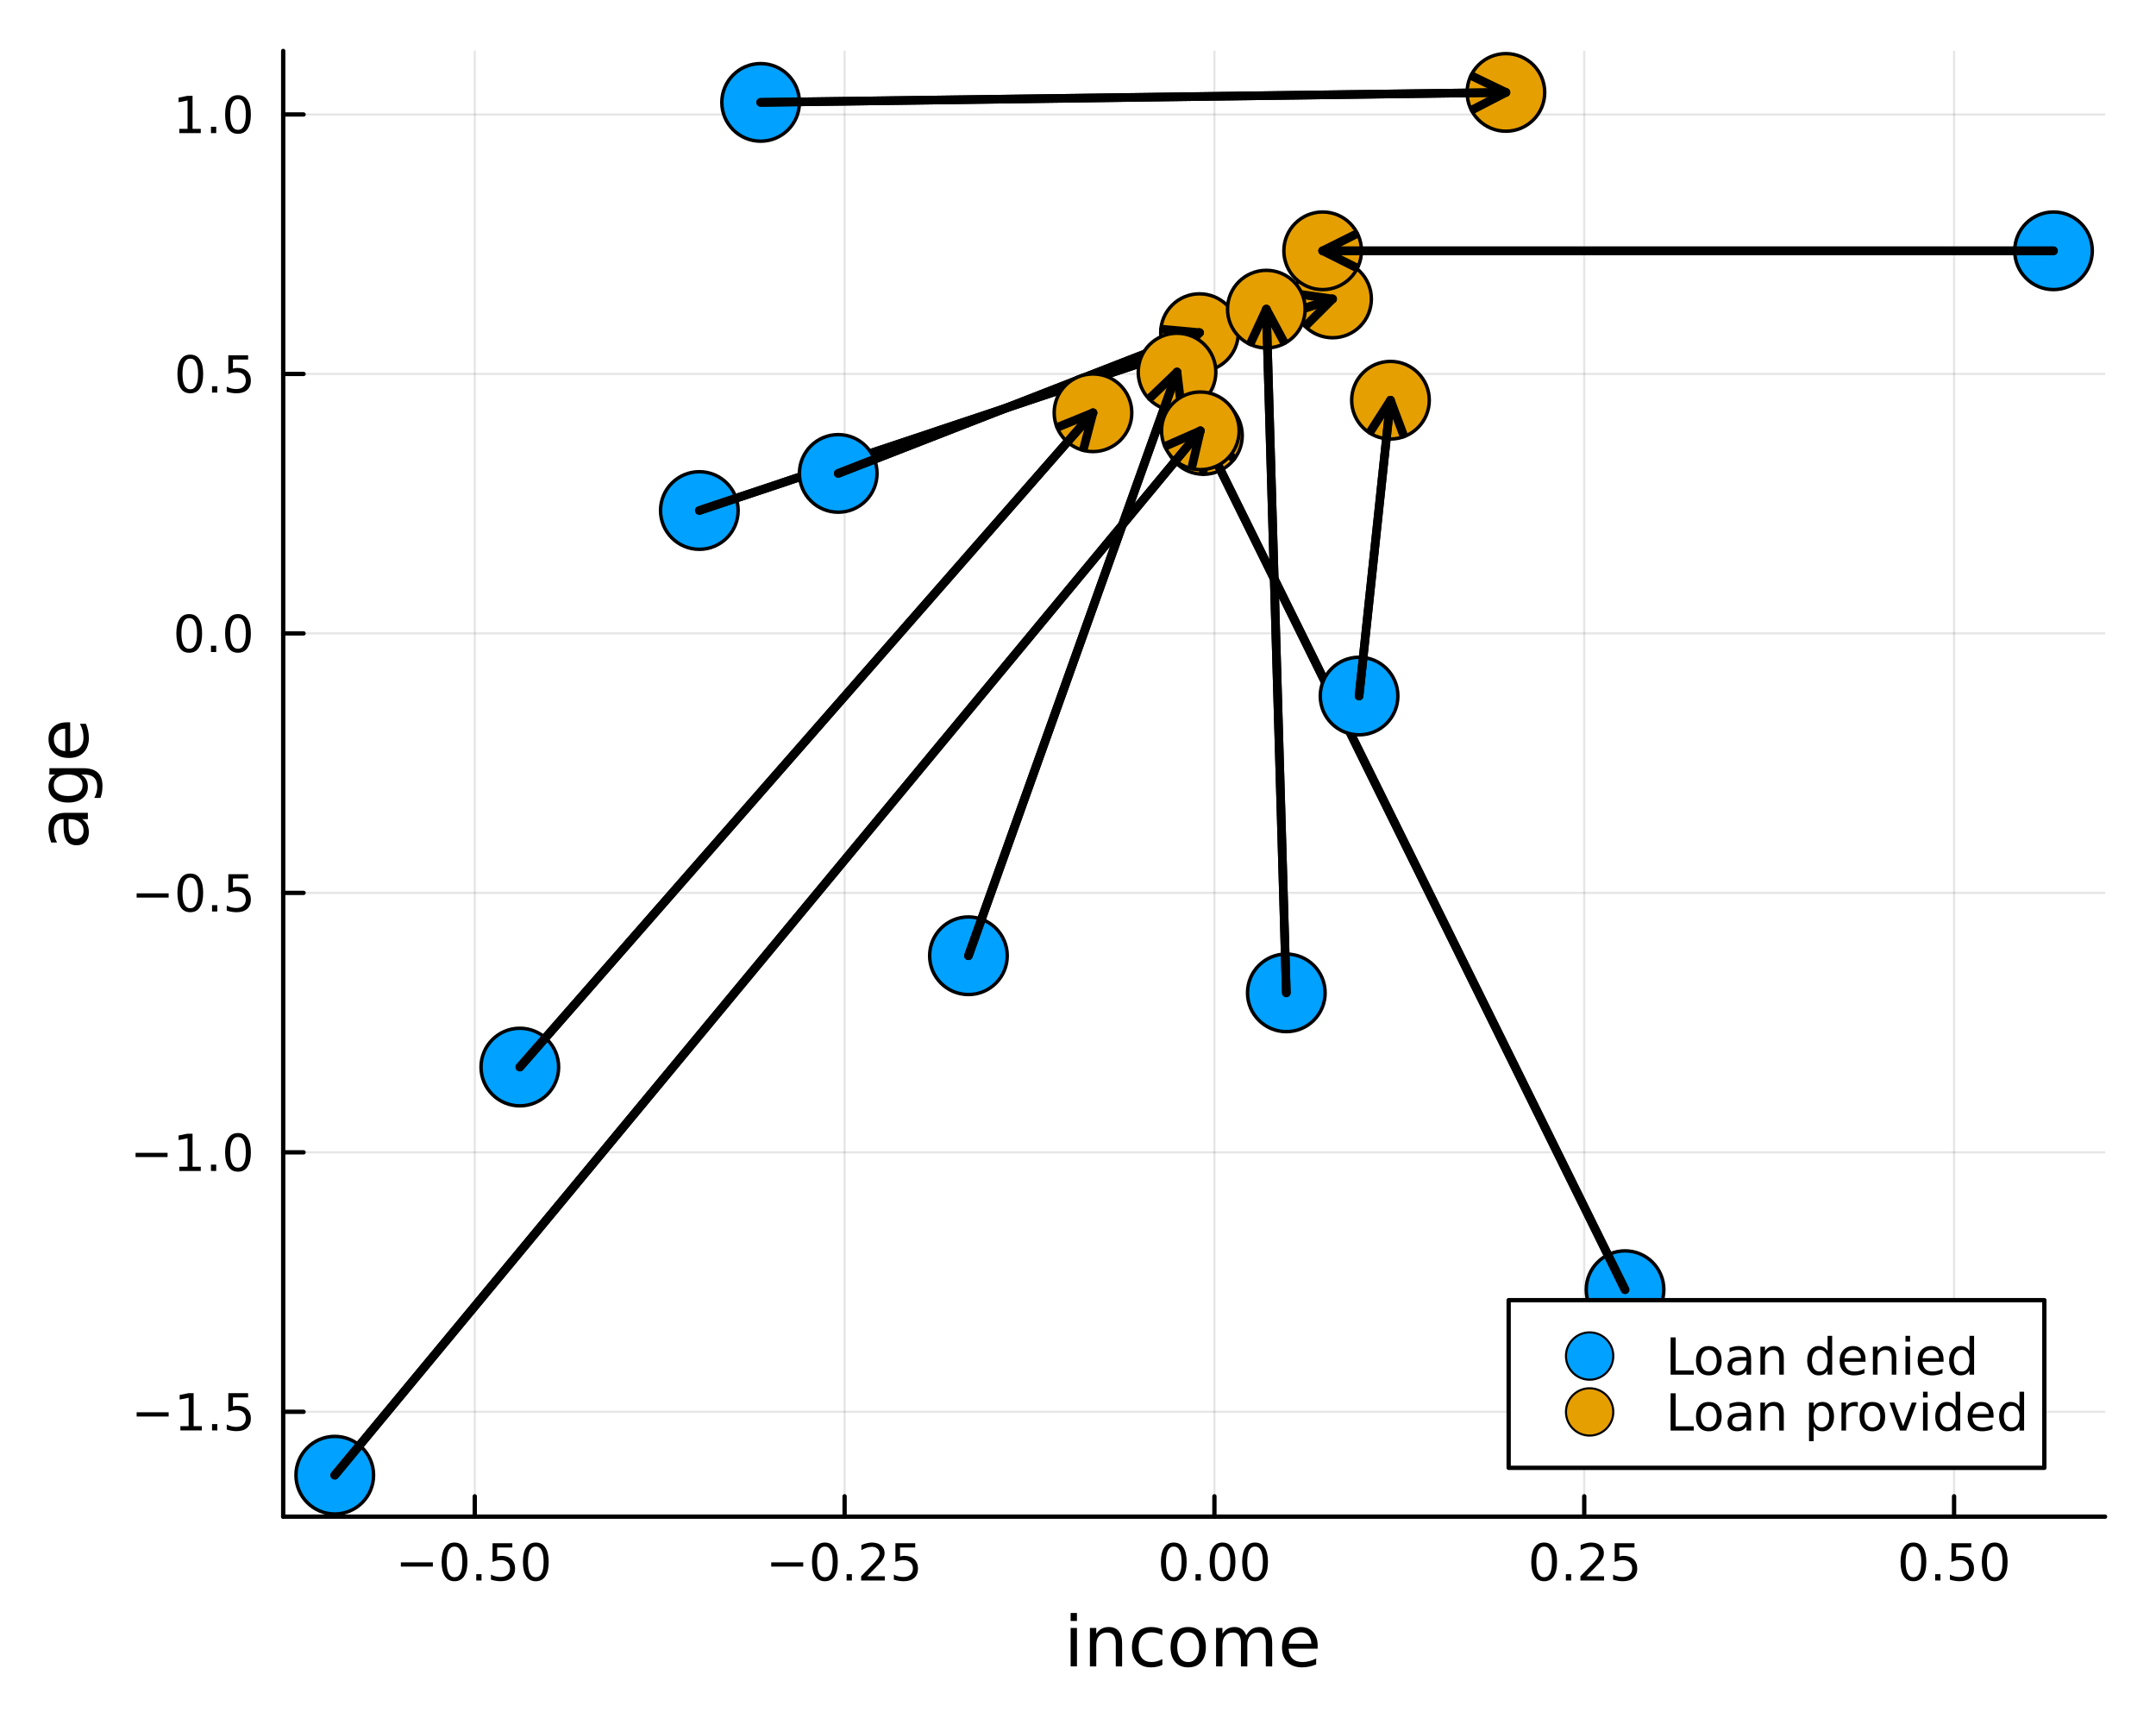 <?xml version="1.0" encoding="utf-8"?>
<svg xmlns="http://www.w3.org/2000/svg" xmlns:xlink="http://www.w3.org/1999/xlink" width="500" height="400" viewBox="0 0 2000 1600">
<rect x="0" y="0" width="2000" height="1600" fill="#333333" stroke="none"/>
<defs>
  <clipPath id="clip170">
    <rect x="0" y="0" width="2000" height="1600"/>
  </clipPath>
</defs>
<path clip-path="url(#clip170)" d="M0 1600 L2000 1600 L2000 -8.88178e-14 L0 -8.88178e-14  Z" fill="#ffffff" fill-rule="evenodd" fill-opacity="1"/>
<defs>
  <clipPath id="clip171">
    <rect x="400" y="0" width="1401" height="1401"/>
  </clipPath>
</defs>
<path clip-path="url(#clip170)" d="M262.708 1406.76 L1952.76 1406.76 L1952.76 47.244 L262.708 47.244  Z" fill="#ffffff" fill-rule="evenodd" fill-opacity="1"/>
<defs>
  <clipPath id="clip172">
    <rect x="262" y="47" width="1691" height="1361"/>
  </clipPath>
</defs>
<polyline clip-path="url(#clip172)" style="stroke:#000000; stroke-linecap:round; stroke-linejoin:round; stroke-width:2; stroke-opacity:0.1; fill:none" points="440.419,1406.76 440.419,47.244 "/>
<polyline clip-path="url(#clip172)" style="stroke:#000000; stroke-linecap:round; stroke-linejoin:round; stroke-width:2; stroke-opacity:0.1; fill:none" points="783.485,1406.76 783.485,47.244 "/>
<polyline clip-path="url(#clip172)" style="stroke:#000000; stroke-linecap:round; stroke-linejoin:round; stroke-width:2; stroke-opacity:0.1; fill:none" points="1126.55,1406.76 1126.55,47.244 "/>
<polyline clip-path="url(#clip172)" style="stroke:#000000; stroke-linecap:round; stroke-linejoin:round; stroke-width:2; stroke-opacity:0.1; fill:none" points="1469.62,1406.76 1469.62,47.244 "/>
<polyline clip-path="url(#clip172)" style="stroke:#000000; stroke-linecap:round; stroke-linejoin:round; stroke-width:2; stroke-opacity:0.1; fill:none" points="1812.68,1406.76 1812.68,47.244 "/>
<polyline clip-path="url(#clip170)" style="stroke:#000000; stroke-linecap:round; stroke-linejoin:round; stroke-width:4; stroke-opacity:1; fill:none" points="262.708,1406.76 1952.76,1406.76 "/>
<polyline clip-path="url(#clip170)" style="stroke:#000000; stroke-linecap:round; stroke-linejoin:round; stroke-width:4; stroke-opacity:1; fill:none" points="440.419,1406.76 440.419,1387.87 "/>
<polyline clip-path="url(#clip170)" style="stroke:#000000; stroke-linecap:round; stroke-linejoin:round; stroke-width:4; stroke-opacity:1; fill:none" points="783.485,1406.76 783.485,1387.87 "/>
<polyline clip-path="url(#clip170)" style="stroke:#000000; stroke-linecap:round; stroke-linejoin:round; stroke-width:4; stroke-opacity:1; fill:none" points="1126.55,1406.76 1126.55,1387.87 "/>
<polyline clip-path="url(#clip170)" style="stroke:#000000; stroke-linecap:round; stroke-linejoin:round; stroke-width:4; stroke-opacity:1; fill:none" points="1469.62,1406.76 1469.62,1387.87 "/>
<polyline clip-path="url(#clip170)" style="stroke:#000000; stroke-linecap:round; stroke-linejoin:round; stroke-width:4; stroke-opacity:1; fill:none" points="1812.68,1406.76 1812.68,1387.87 "/>
<path clip-path="url(#clip170)" d="M371.866 1449.14 L401.542 1449.14 L401.542 1453.07 L371.866 1453.07 L371.866 1449.14 Z" fill="#000000" fill-rule="nonzero" fill-opacity="1" /><path clip-path="url(#clip170)" d="M421.635 1434.48 Q418.023 1434.48 416.195 1438.05 Q414.389 1441.59 414.389 1448.72 Q414.389 1455.83 416.195 1459.39 Q418.023 1462.93 421.635 1462.93 Q425.269 1462.93 427.074 1459.39 Q428.903 1455.83 428.903 1448.72 Q428.903 1441.59 427.074 1438.05 Q425.269 1434.48 421.635 1434.48 M421.635 1430.78 Q427.445 1430.78 430.5 1435.39 Q433.579 1439.97 433.579 1448.72 Q433.579 1457.45 430.5 1462.05 Q427.445 1466.64 421.635 1466.64 Q415.824 1466.64 412.746 1462.05 Q409.69 1457.45 409.69 1448.72 Q409.69 1439.97 412.746 1435.39 Q415.824 1430.78 421.635 1430.78 Z" fill="#000000" fill-rule="nonzero" fill-opacity="1" /><path clip-path="url(#clip170)" d="M441.796 1460.08 L446.681 1460.08 L446.681 1465.96 L441.796 1465.96 L441.796 1460.08 Z" fill="#000000" fill-rule="nonzero" fill-opacity="1" /><path clip-path="url(#clip170)" d="M456.912 1431.4 L475.268 1431.4 L475.268 1435.34 L461.194 1435.34 L461.194 1443.81 Q462.213 1443.46 463.232 1443.3 Q464.25 1443.12 465.269 1443.12 Q471.056 1443.12 474.435 1446.29 Q477.815 1449.46 477.815 1454.88 Q477.815 1460.45 474.343 1463.56 Q470.87 1466.64 464.551 1466.64 Q462.375 1466.64 460.107 1466.26 Q457.861 1465.89 455.454 1465.15 L455.454 1460.45 Q457.537 1461.59 459.759 1462.14 Q461.982 1462.7 464.458 1462.7 Q468.463 1462.7 470.801 1460.59 Q473.139 1458.49 473.139 1454.88 Q473.139 1451.26 470.801 1449.16 Q468.463 1447.05 464.458 1447.05 Q462.583 1447.05 460.708 1447.47 Q458.857 1447.89 456.912 1448.76 L456.912 1431.4 Z" fill="#000000" fill-rule="nonzero" fill-opacity="1" /><path clip-path="url(#clip170)" d="M497.028 1434.48 Q493.417 1434.48 491.588 1438.05 Q489.782 1441.59 489.782 1448.72 Q489.782 1455.83 491.588 1459.39 Q493.417 1462.93 497.028 1462.93 Q500.662 1462.93 502.467 1459.39 Q504.296 1455.83 504.296 1448.72 Q504.296 1441.59 502.467 1438.05 Q500.662 1434.48 497.028 1434.48 M497.028 1430.78 Q502.838 1430.78 505.893 1435.39 Q508.972 1439.97 508.972 1448.72 Q508.972 1457.45 505.893 1462.05 Q502.838 1466.64 497.028 1466.64 Q491.217 1466.64 488.139 1462.05 Q485.083 1457.45 485.083 1448.72 Q485.083 1439.97 488.139 1435.39 Q491.217 1430.78 497.028 1430.78 Z" fill="#000000" fill-rule="nonzero" fill-opacity="1" /><path clip-path="url(#clip170)" d="M715.43 1449.14 L745.105 1449.14 L745.105 1453.07 L715.43 1453.07 L715.43 1449.14 Z" fill="#000000" fill-rule="nonzero" fill-opacity="1" /><path clip-path="url(#clip170)" d="M765.198 1434.48 Q761.587 1434.48 759.758 1438.05 Q757.953 1441.59 757.953 1448.72 Q757.953 1455.83 759.758 1459.39 Q761.587 1462.93 765.198 1462.93 Q768.832 1462.93 770.638 1459.39 Q772.466 1455.83 772.466 1448.72 Q772.466 1441.59 770.638 1438.05 Q768.832 1434.48 765.198 1434.48 M765.198 1430.78 Q771.008 1430.78 774.064 1435.39 Q777.142 1439.97 777.142 1448.72 Q777.142 1457.45 774.064 1462.05 Q771.008 1466.64 765.198 1466.64 Q759.388 1466.64 756.309 1462.05 Q753.253 1457.45 753.253 1448.72 Q753.253 1439.97 756.309 1435.39 Q759.388 1430.78 765.198 1430.78 Z" fill="#000000" fill-rule="nonzero" fill-opacity="1" /><path clip-path="url(#clip170)" d="M785.36 1460.08 L790.244 1460.08 L790.244 1465.96 L785.36 1465.96 L785.36 1460.08 Z" fill="#000000" fill-rule="nonzero" fill-opacity="1" /><path clip-path="url(#clip170)" d="M804.457 1462.03 L820.776 1462.03 L820.776 1465.96 L798.832 1465.96 L798.832 1462.03 Q801.494 1459.27 806.077 1454.64 Q810.684 1449.99 811.864 1448.65 Q814.11 1446.13 814.989 1444.39 Q815.892 1442.63 815.892 1440.94 Q815.892 1438.19 813.948 1436.45 Q812.026 1434.71 808.924 1434.71 Q806.725 1434.71 804.272 1435.48 Q801.841 1436.24 799.063 1437.79 L799.063 1433.07 Q801.887 1431.94 804.341 1431.36 Q806.795 1430.78 808.832 1430.78 Q814.202 1430.78 817.397 1433.46 Q820.591 1436.15 820.591 1440.64 Q820.591 1442.77 819.781 1444.69 Q818.994 1446.59 816.887 1449.18 Q816.309 1449.85 813.207 1453.07 Q810.105 1456.26 804.457 1462.03 Z" fill="#000000" fill-rule="nonzero" fill-opacity="1" /><path clip-path="url(#clip170)" d="M830.637 1431.4 L848.994 1431.4 L848.994 1435.34 L834.92 1435.34 L834.92 1443.81 Q835.938 1443.46 836.957 1443.3 Q837.975 1443.12 838.994 1443.12 Q844.781 1443.12 848.16 1446.29 Q851.54 1449.46 851.54 1454.88 Q851.54 1460.45 848.068 1463.56 Q844.596 1466.64 838.276 1466.64 Q836.1 1466.64 833.832 1466.26 Q831.586 1465.89 829.179 1465.15 L829.179 1460.45 Q831.262 1461.59 833.485 1462.14 Q835.707 1462.7 838.184 1462.7 Q842.188 1462.7 844.526 1460.59 Q846.864 1458.49 846.864 1454.88 Q846.864 1451.26 844.526 1449.16 Q842.188 1447.05 838.184 1447.05 Q836.309 1447.05 834.434 1447.47 Q832.582 1447.89 830.637 1448.76 L830.637 1431.4 Z" fill="#000000" fill-rule="nonzero" fill-opacity="1" /><path clip-path="url(#clip170)" d="M1088.85 1434.48 Q1085.24 1434.48 1083.41 1438.05 Q1081.61 1441.59 1081.61 1448.72 Q1081.61 1455.83 1083.41 1459.39 Q1085.24 1462.93 1088.85 1462.93 Q1092.49 1462.93 1094.29 1459.39 Q1096.12 1455.83 1096.12 1448.72 Q1096.12 1441.59 1094.29 1438.05 Q1092.49 1434.48 1088.85 1434.48 M1088.85 1430.78 Q1094.66 1430.78 1097.72 1435.39 Q1100.8 1439.97 1100.8 1448.72 Q1100.8 1457.45 1097.72 1462.05 Q1094.66 1466.64 1088.85 1466.64 Q1083.04 1466.64 1079.97 1462.05 Q1076.91 1457.45 1076.91 1448.72 Q1076.91 1439.97 1079.97 1435.39 Q1083.04 1430.78 1088.85 1430.78 Z" fill="#000000" fill-rule="nonzero" fill-opacity="1" /><path clip-path="url(#clip170)" d="M1109.02 1460.08 L1113.9 1460.08 L1113.9 1465.96 L1109.02 1465.96 L1109.02 1460.08 Z" fill="#000000" fill-rule="nonzero" fill-opacity="1" /><path clip-path="url(#clip170)" d="M1134.09 1434.48 Q1130.47 1434.48 1128.65 1438.05 Q1126.84 1441.59 1126.84 1448.72 Q1126.84 1455.83 1128.65 1459.39 Q1130.47 1462.93 1134.09 1462.93 Q1137.72 1462.93 1139.52 1459.39 Q1141.35 1455.83 1141.35 1448.72 Q1141.35 1441.59 1139.52 1438.05 Q1137.72 1434.48 1134.09 1434.48 M1134.09 1430.78 Q1139.9 1430.78 1142.95 1435.39 Q1146.03 1439.97 1146.03 1448.72 Q1146.03 1457.45 1142.95 1462.05 Q1139.9 1466.64 1134.09 1466.64 Q1128.27 1466.64 1125.2 1462.05 Q1122.14 1457.45 1122.14 1448.72 Q1122.14 1439.97 1125.2 1435.39 Q1128.27 1430.78 1134.09 1430.78 Z" fill="#000000" fill-rule="nonzero" fill-opacity="1" /><path clip-path="url(#clip170)" d="M1164.25 1434.48 Q1160.64 1434.48 1158.81 1438.05 Q1157 1441.59 1157 1448.72 Q1157 1455.83 1158.81 1459.39 Q1160.64 1462.93 1164.25 1462.93 Q1167.88 1462.93 1169.69 1459.39 Q1171.52 1455.83 1171.52 1448.72 Q1171.52 1441.59 1169.69 1438.05 Q1167.88 1434.48 1164.25 1434.48 M1164.25 1430.78 Q1170.06 1430.78 1173.11 1435.39 Q1176.19 1439.97 1176.19 1448.72 Q1176.19 1457.45 1173.11 1462.05 Q1170.06 1466.64 1164.25 1466.64 Q1158.44 1466.64 1155.36 1462.05 Q1152.3 1457.45 1152.3 1448.72 Q1152.3 1439.97 1155.36 1435.39 Q1158.44 1430.78 1164.25 1430.78 Z" fill="#000000" fill-rule="nonzero" fill-opacity="1" /><path clip-path="url(#clip170)" d="M1432.42 1434.48 Q1428.81 1434.48 1426.98 1438.05 Q1425.17 1441.59 1425.17 1448.72 Q1425.17 1455.83 1426.98 1459.39 Q1428.81 1462.93 1432.42 1462.93 Q1436.05 1462.93 1437.86 1459.39 Q1439.69 1455.83 1439.69 1448.72 Q1439.69 1441.59 1437.86 1438.05 Q1436.05 1434.48 1432.42 1434.48 M1432.42 1430.78 Q1438.23 1430.78 1441.28 1435.39 Q1444.36 1439.97 1444.36 1448.72 Q1444.36 1457.45 1441.28 1462.05 Q1438.23 1466.64 1432.42 1466.64 Q1426.61 1466.64 1423.53 1462.05 Q1420.47 1457.45 1420.47 1448.72 Q1420.47 1439.97 1423.53 1435.39 Q1426.61 1430.78 1432.42 1430.78 Z" fill="#000000" fill-rule="nonzero" fill-opacity="1" /><path clip-path="url(#clip170)" d="M1452.58 1460.08 L1457.46 1460.08 L1457.46 1465.96 L1452.58 1465.96 L1452.58 1460.08 Z" fill="#000000" fill-rule="nonzero" fill-opacity="1" /><path clip-path="url(#clip170)" d="M1471.68 1462.03 L1488 1462.03 L1488 1465.96 L1466.05 1465.96 L1466.05 1462.03 Q1468.71 1459.27 1473.3 1454.64 Q1477.9 1449.99 1479.08 1448.65 Q1481.33 1446.13 1482.21 1444.39 Q1483.11 1442.63 1483.11 1440.94 Q1483.11 1438.19 1481.17 1436.45 Q1479.25 1434.71 1476.14 1434.71 Q1473.94 1434.71 1471.49 1435.48 Q1469.06 1436.24 1466.28 1437.79 L1466.28 1433.07 Q1469.11 1431.94 1471.56 1431.36 Q1474.01 1430.78 1476.05 1430.78 Q1481.42 1430.78 1484.62 1433.46 Q1487.81 1436.15 1487.81 1440.64 Q1487.81 1442.77 1487 1444.69 Q1486.21 1446.59 1484.11 1449.18 Q1483.53 1449.85 1480.43 1453.07 Q1477.32 1456.26 1471.68 1462.03 Z" fill="#000000" fill-rule="nonzero" fill-opacity="1" /><path clip-path="url(#clip170)" d="M1497.86 1431.4 L1516.21 1431.4 L1516.21 1435.34 L1502.14 1435.34 L1502.14 1443.81 Q1503.16 1443.46 1504.18 1443.3 Q1505.19 1443.12 1506.21 1443.12 Q1512 1443.12 1515.38 1446.29 Q1518.76 1449.46 1518.76 1454.88 Q1518.76 1460.45 1515.29 1463.56 Q1511.81 1466.64 1505.5 1466.64 Q1503.32 1466.64 1501.05 1466.26 Q1498.81 1465.89 1496.4 1465.15 L1496.4 1460.45 Q1498.48 1461.59 1500.7 1462.14 Q1502.93 1462.7 1505.4 1462.7 Q1509.41 1462.7 1511.75 1460.59 Q1514.08 1458.49 1514.08 1454.88 Q1514.08 1451.26 1511.75 1449.16 Q1509.41 1447.05 1505.4 1447.05 Q1503.53 1447.05 1501.65 1447.47 Q1499.8 1447.89 1497.86 1448.76 L1497.86 1431.4 Z" fill="#000000" fill-rule="nonzero" fill-opacity="1" /><path clip-path="url(#clip170)" d="M1774.99 1434.48 Q1771.37 1434.48 1769.55 1438.05 Q1767.74 1441.59 1767.74 1448.72 Q1767.74 1455.83 1769.55 1459.39 Q1771.37 1462.93 1774.99 1462.93 Q1778.62 1462.93 1780.43 1459.39 Q1782.25 1455.83 1782.25 1448.72 Q1782.25 1441.59 1780.43 1438.05 Q1778.62 1434.48 1774.99 1434.48 M1774.99 1430.78 Q1780.8 1430.78 1783.85 1435.39 Q1786.93 1439.97 1786.93 1448.72 Q1786.93 1457.45 1783.85 1462.05 Q1780.8 1466.64 1774.99 1466.64 Q1769.18 1466.64 1766.1 1462.05 Q1763.04 1457.45 1763.04 1448.72 Q1763.04 1439.97 1766.1 1435.39 Q1769.18 1430.78 1774.99 1430.78 Z" fill="#000000" fill-rule="nonzero" fill-opacity="1" /><path clip-path="url(#clip170)" d="M1795.15 1460.08 L1800.03 1460.08 L1800.03 1465.96 L1795.15 1465.96 L1795.15 1460.08 Z" fill="#000000" fill-rule="nonzero" fill-opacity="1" /><path clip-path="url(#clip170)" d="M1810.26 1431.4 L1828.62 1431.4 L1828.62 1435.34 L1814.55 1435.34 L1814.55 1443.81 Q1815.56 1443.46 1816.58 1443.3 Q1817.6 1443.12 1818.62 1443.12 Q1824.41 1443.12 1827.79 1446.29 Q1831.17 1449.46 1831.17 1454.88 Q1831.17 1460.45 1827.69 1463.56 Q1824.22 1466.64 1817.9 1466.64 Q1815.73 1466.64 1813.46 1466.26 Q1811.21 1465.89 1808.8 1465.15 L1808.8 1460.45 Q1810.89 1461.59 1813.11 1462.14 Q1815.33 1462.7 1817.81 1462.7 Q1821.81 1462.7 1824.15 1460.59 Q1826.49 1458.49 1826.49 1454.88 Q1826.49 1451.26 1824.15 1449.16 Q1821.81 1447.05 1817.81 1447.05 Q1815.93 1447.05 1814.06 1447.47 Q1812.21 1447.89 1810.26 1448.76 L1810.26 1431.4 Z" fill="#000000" fill-rule="nonzero" fill-opacity="1" /><path clip-path="url(#clip170)" d="M1850.38 1434.48 Q1846.77 1434.48 1844.94 1438.05 Q1843.13 1441.59 1843.13 1448.72 Q1843.13 1455.83 1844.94 1459.39 Q1846.77 1462.93 1850.38 1462.93 Q1854.01 1462.93 1855.82 1459.39 Q1857.65 1455.83 1857.65 1448.72 Q1857.65 1441.59 1855.82 1438.05 Q1854.01 1434.48 1850.38 1434.48 M1850.38 1430.78 Q1856.19 1430.78 1859.24 1435.39 Q1862.32 1439.97 1862.32 1448.72 Q1862.32 1457.45 1859.24 1462.05 Q1856.19 1466.64 1850.38 1466.64 Q1844.57 1466.64 1841.49 1462.05 Q1838.43 1457.45 1838.43 1448.72 Q1838.43 1439.97 1841.49 1435.39 Q1844.57 1430.78 1850.38 1430.78 Z" fill="#000000" fill-rule="nonzero" fill-opacity="1" /><path clip-path="url(#clip170)" d="M993.165 1509.98 L999.022 1509.98 L999.022 1545.63 L993.165 1545.63 L993.165 1509.98 M993.165 1496.1 L999.022 1496.1 L999.022 1503.52 L993.165 1503.52 L993.165 1496.1 Z" fill="#000000" fill-rule="nonzero" fill-opacity="1" /><path clip-path="url(#clip170)" d="M1040.91 1524.11 L1040.91 1545.63 L1035.05 1545.63 L1035.05 1524.3 Q1035.05 1519.24 1033.08 1516.73 Q1031.1 1514.21 1027.16 1514.21 Q1022.42 1514.21 1019.68 1517.24 Q1016.94 1520.26 1016.94 1525.48 L1016.94 1545.63 L1011.05 1545.63 L1011.05 1509.98 L1016.94 1509.98 L1016.94 1515.52 Q1019.04 1512.3 1021.87 1510.71 Q1024.74 1509.12 1028.46 1509.12 Q1034.61 1509.12 1037.76 1512.94 Q1040.91 1516.73 1040.91 1524.11 Z" fill="#000000" fill-rule="nonzero" fill-opacity="1" /><path clip-path="url(#clip170)" d="M1078.24 1511.35 L1078.24 1516.82 Q1075.76 1515.45 1073.25 1514.79 Q1070.76 1514.09 1068.22 1514.09 Q1062.52 1514.09 1059.37 1517.71 Q1056.22 1521.31 1056.22 1527.84 Q1056.22 1534.36 1059.37 1537.99 Q1062.52 1541.59 1068.22 1541.59 Q1070.76 1541.59 1073.25 1540.92 Q1075.76 1540.22 1078.24 1538.85 L1078.24 1544.26 Q1075.79 1545.41 1073.15 1545.98 Q1070.54 1546.55 1067.58 1546.55 Q1059.53 1546.55 1054.79 1541.49 Q1050.04 1536.43 1050.04 1527.84 Q1050.04 1519.11 1054.82 1514.12 Q1059.62 1509.12 1067.96 1509.12 Q1070.67 1509.12 1073.25 1509.69 Q1075.82 1510.23 1078.24 1511.35 Z" fill="#000000" fill-rule="nonzero" fill-opacity="1" /><path clip-path="url(#clip170)" d="M1102.24 1514.09 Q1097.53 1514.09 1094.79 1517.78 Q1092.06 1521.44 1092.06 1527.84 Q1092.06 1534.23 1094.76 1537.93 Q1097.5 1541.59 1102.24 1541.59 Q1106.92 1541.59 1109.66 1537.89 Q1112.39 1534.2 1112.39 1527.84 Q1112.39 1521.5 1109.66 1517.81 Q1106.92 1514.09 1102.24 1514.09 M1102.24 1509.12 Q1109.88 1509.12 1114.24 1514.09 Q1118.6 1519.05 1118.6 1527.84 Q1118.6 1536.59 1114.24 1541.59 Q1109.88 1546.55 1102.24 1546.55 Q1094.57 1546.55 1090.21 1541.59 Q1085.88 1536.59 1085.88 1527.84 Q1085.88 1519.05 1090.21 1514.09 Q1094.57 1509.12 1102.24 1509.12 Z" fill="#000000" fill-rule="nonzero" fill-opacity="1" /><path clip-path="url(#clip170)" d="M1156.06 1516.82 Q1158.26 1512.88 1161.32 1511 Q1164.37 1509.12 1168.51 1509.12 Q1174.08 1509.12 1177.1 1513.04 Q1180.13 1516.92 1180.13 1524.11 L1180.13 1545.63 L1174.24 1545.63 L1174.24 1524.3 Q1174.24 1519.18 1172.42 1516.7 Q1170.61 1514.21 1166.89 1514.21 Q1162.33 1514.21 1159.69 1517.24 Q1157.05 1520.26 1157.05 1525.48 L1157.05 1545.63 L1151.16 1545.63 L1151.16 1524.3 Q1151.16 1519.15 1149.35 1516.7 Q1147.53 1514.21 1143.75 1514.21 Q1139.26 1514.21 1136.62 1517.27 Q1133.97 1520.29 1133.97 1525.48 L1133.97 1545.63 L1128.09 1545.63 L1128.09 1509.98 L1133.97 1509.98 L1133.97 1515.52 Q1135.98 1512.24 1138.78 1510.68 Q1141.58 1509.12 1145.43 1509.12 Q1149.32 1509.12 1152.02 1511.09 Q1154.76 1513.07 1156.06 1516.82 Z" fill="#000000" fill-rule="nonzero" fill-opacity="1" /><path clip-path="url(#clip170)" d="M1222.3 1526.34 L1222.3 1529.2 L1195.37 1529.2 Q1195.75 1535.25 1199 1538.43 Q1202.28 1541.59 1208.1 1541.59 Q1211.48 1541.59 1214.63 1540.76 Q1217.81 1539.93 1220.93 1538.28 L1220.93 1543.81 Q1217.78 1545.15 1214.47 1545.85 Q1211.16 1546.55 1207.75 1546.55 Q1199.22 1546.55 1194.23 1541.59 Q1189.26 1536.62 1189.26 1528.15 Q1189.26 1519.4 1193.97 1514.28 Q1198.71 1509.12 1206.73 1509.12 Q1213.93 1509.12 1218.1 1513.77 Q1222.3 1518.38 1222.3 1526.34 M1216.44 1524.62 Q1216.38 1519.81 1213.74 1516.95 Q1211.13 1514.09 1206.8 1514.09 Q1201.9 1514.09 1198.94 1516.85 Q1196.01 1519.62 1195.56 1524.65 L1216.44 1524.62 Z" fill="#000000" fill-rule="nonzero" fill-opacity="1" /><polyline clip-path="url(#clip172)" style="stroke:#000000; stroke-linecap:round; stroke-linejoin:round; stroke-width:2; stroke-opacity:0.1; fill:none" points="262.708,1309.49 1952.76,1309.49 "/>
<polyline clip-path="url(#clip172)" style="stroke:#000000; stroke-linecap:round; stroke-linejoin:round; stroke-width:2; stroke-opacity:0.1; fill:none" points="262.708,1068.83 1952.76,1068.83 "/>
<polyline clip-path="url(#clip172)" style="stroke:#000000; stroke-linecap:round; stroke-linejoin:round; stroke-width:2; stroke-opacity:0.1; fill:none" points="262.708,828.168 1952.76,828.168 "/>
<polyline clip-path="url(#clip172)" style="stroke:#000000; stroke-linecap:round; stroke-linejoin:round; stroke-width:2; stroke-opacity:0.1; fill:none" points="262.708,587.505 1952.76,587.505 "/>
<polyline clip-path="url(#clip172)" style="stroke:#000000; stroke-linecap:round; stroke-linejoin:round; stroke-width:2; stroke-opacity:0.1; fill:none" points="262.708,346.843 1952.76,346.843 "/>
<polyline clip-path="url(#clip172)" style="stroke:#000000; stroke-linecap:round; stroke-linejoin:round; stroke-width:2; stroke-opacity:0.1; fill:none" points="262.708,106.18 1952.76,106.18 "/>
<polyline clip-path="url(#clip170)" style="stroke:#000000; stroke-linecap:round; stroke-linejoin:round; stroke-width:4; stroke-opacity:1; fill:none" points="262.708,1406.76 262.708,47.244 "/>
<polyline clip-path="url(#clip170)" style="stroke:#000000; stroke-linecap:round; stroke-linejoin:round; stroke-width:4; stroke-opacity:1; fill:none" points="262.708,1309.49 281.606,1309.49 "/>
<polyline clip-path="url(#clip170)" style="stroke:#000000; stroke-linecap:round; stroke-linejoin:round; stroke-width:4; stroke-opacity:1; fill:none" points="262.708,1068.83 281.606,1068.83 "/>
<polyline clip-path="url(#clip170)" style="stroke:#000000; stroke-linecap:round; stroke-linejoin:round; stroke-width:4; stroke-opacity:1; fill:none" points="262.708,828.168 281.606,828.168 "/>
<polyline clip-path="url(#clip170)" style="stroke:#000000; stroke-linecap:round; stroke-linejoin:round; stroke-width:4; stroke-opacity:1; fill:none" points="262.708,587.505 281.606,587.505 "/>
<polyline clip-path="url(#clip170)" style="stroke:#000000; stroke-linecap:round; stroke-linejoin:round; stroke-width:4; stroke-opacity:1; fill:none" points="262.708,346.843 281.606,346.843 "/>
<polyline clip-path="url(#clip170)" style="stroke:#000000; stroke-linecap:round; stroke-linejoin:round; stroke-width:4; stroke-opacity:1; fill:none" points="262.708,106.18 281.606,106.18 "/>
<path clip-path="url(#clip170)" d="M126.76 1309.94 L156.435 1309.94 L156.435 1313.88 L126.76 1313.88 L126.76 1309.94 Z" fill="#000000" fill-rule="nonzero" fill-opacity="1" /><path clip-path="url(#clip170)" d="M167.338 1322.84 L174.977 1322.84 L174.977 1296.47 L166.667 1298.14 L166.667 1293.88 L174.931 1292.21 L179.606 1292.21 L179.606 1322.84 L187.245 1322.84 L187.245 1326.77 L167.338 1326.77 L167.338 1322.84 Z" fill="#000000" fill-rule="nonzero" fill-opacity="1" /><path clip-path="url(#clip170)" d="M196.69 1320.89 L201.574 1320.89 L201.574 1326.77 L196.69 1326.77 L196.69 1320.89 Z" fill="#000000" fill-rule="nonzero" fill-opacity="1" /><path clip-path="url(#clip170)" d="M211.805 1292.21 L230.162 1292.21 L230.162 1296.15 L216.088 1296.15 L216.088 1304.62 Q217.106 1304.27 218.125 1304.11 Q219.143 1303.93 220.162 1303.93 Q225.949 1303.93 229.328 1307.1 Q232.708 1310.27 232.708 1315.69 Q232.708 1321.26 229.236 1324.37 Q225.764 1327.44 219.444 1327.44 Q217.268 1327.44 215 1327.07 Q212.754 1326.7 210.347 1325.96 L210.347 1321.26 Q212.43 1322.4 214.653 1322.95 Q216.875 1323.51 219.352 1323.51 Q223.356 1323.51 225.694 1321.4 Q228.032 1319.3 228.032 1315.69 Q228.032 1312.07 225.694 1309.97 Q223.356 1307.86 219.352 1307.86 Q217.477 1307.86 215.602 1308.28 Q213.75 1308.69 211.805 1309.57 L211.805 1292.21 Z" fill="#000000" fill-rule="nonzero" fill-opacity="1" /><path clip-path="url(#clip170)" d="M125.764 1069.28 L155.44 1069.28 L155.44 1073.22 L125.764 1073.22 L125.764 1069.28 Z" fill="#000000" fill-rule="nonzero" fill-opacity="1" /><path clip-path="url(#clip170)" d="M166.343 1082.18 L173.981 1082.18 L173.981 1055.81 L165.671 1057.48 L165.671 1053.22 L173.935 1051.55 L178.611 1051.55 L178.611 1082.18 L186.25 1082.18 L186.25 1086.11 L166.343 1086.11 L166.343 1082.18 Z" fill="#000000" fill-rule="nonzero" fill-opacity="1" /><path clip-path="url(#clip170)" d="M195.694 1080.23 L200.579 1080.23 L200.579 1086.11 L195.694 1086.11 L195.694 1080.23 Z" fill="#000000" fill-rule="nonzero" fill-opacity="1" /><path clip-path="url(#clip170)" d="M220.764 1054.63 Q217.153 1054.63 215.324 1058.19 Q213.518 1061.74 213.518 1068.87 Q213.518 1075.97 215.324 1079.54 Q217.153 1083.08 220.764 1083.08 Q224.398 1083.08 226.203 1079.54 Q228.032 1075.97 228.032 1068.87 Q228.032 1061.74 226.203 1058.19 Q224.398 1054.63 220.764 1054.63 M220.764 1050.93 Q226.574 1050.93 229.629 1055.53 Q232.708 1060.12 232.708 1068.87 Q232.708 1077.59 229.629 1082.2 Q226.574 1086.78 220.764 1086.78 Q214.953 1086.78 211.875 1082.2 Q208.819 1077.59 208.819 1068.87 Q208.819 1060.12 211.875 1055.53 Q214.953 1050.93 220.764 1050.93 Z" fill="#000000" fill-rule="nonzero" fill-opacity="1" /><path clip-path="url(#clip170)" d="M126.76 828.619 L156.435 828.619 L156.435 832.554 L126.76 832.554 L126.76 828.619 Z" fill="#000000" fill-rule="nonzero" fill-opacity="1" /><path clip-path="url(#clip170)" d="M176.528 813.967 Q172.917 813.967 171.088 817.531 Q169.282 821.073 169.282 828.203 Q169.282 835.309 171.088 838.874 Q172.917 842.415 176.528 842.415 Q180.162 842.415 181.968 838.874 Q183.796 835.309 183.796 828.203 Q183.796 821.073 181.968 817.531 Q180.162 813.967 176.528 813.967 M176.528 810.263 Q182.338 810.263 185.393 814.869 Q188.472 819.453 188.472 828.203 Q188.472 836.929 185.393 841.536 Q182.338 846.119 176.528 846.119 Q170.718 846.119 167.639 841.536 Q164.583 836.929 164.583 828.203 Q164.583 819.453 167.639 814.869 Q170.718 810.263 176.528 810.263 Z" fill="#000000" fill-rule="nonzero" fill-opacity="1" /><path clip-path="url(#clip170)" d="M196.69 839.568 L201.574 839.568 L201.574 845.448 L196.69 845.448 L196.69 839.568 Z" fill="#000000" fill-rule="nonzero" fill-opacity="1" /><path clip-path="url(#clip170)" d="M211.805 810.888 L230.162 810.888 L230.162 814.823 L216.088 814.823 L216.088 823.295 Q217.106 822.948 218.125 822.786 Q219.143 822.601 220.162 822.601 Q225.949 822.601 229.328 825.772 Q232.708 828.943 232.708 834.36 Q232.708 839.939 229.236 843.04 Q225.764 846.119 219.444 846.119 Q217.268 846.119 215 845.749 Q212.754 845.378 210.347 844.638 L210.347 839.939 Q212.43 841.073 214.653 841.628 Q216.875 842.184 219.352 842.184 Q223.356 842.184 225.694 840.078 Q228.032 837.971 228.032 834.36 Q228.032 830.749 225.694 828.642 Q223.356 826.536 219.352 826.536 Q217.477 826.536 215.602 826.953 Q213.75 827.369 211.805 828.249 L211.805 810.888 Z" fill="#000000" fill-rule="nonzero" fill-opacity="1" /><path clip-path="url(#clip170)" d="M175.532 573.304 Q171.921 573.304 170.093 576.869 Q168.287 580.41 168.287 587.54 Q168.287 594.646 170.093 598.211 Q171.921 601.753 175.532 601.753 Q179.167 601.753 180.972 598.211 Q182.801 594.646 182.801 587.54 Q182.801 580.41 180.972 576.869 Q179.167 573.304 175.532 573.304 M175.532 569.6 Q181.343 569.6 184.398 574.207 Q187.477 578.79 187.477 587.54 Q187.477 596.267 184.398 600.873 Q181.343 605.457 175.532 605.457 Q169.722 605.457 166.644 600.873 Q163.588 596.267 163.588 587.54 Q163.588 578.79 166.644 574.207 Q169.722 569.6 175.532 569.6 Z" fill="#000000" fill-rule="nonzero" fill-opacity="1" /><path clip-path="url(#clip170)" d="M195.694 598.906 L200.579 598.906 L200.579 604.785 L195.694 604.785 L195.694 598.906 Z" fill="#000000" fill-rule="nonzero" fill-opacity="1" /><path clip-path="url(#clip170)" d="M220.764 573.304 Q217.153 573.304 215.324 576.869 Q213.518 580.41 213.518 587.54 Q213.518 594.646 215.324 598.211 Q217.153 601.753 220.764 601.753 Q224.398 601.753 226.203 598.211 Q228.032 594.646 228.032 587.54 Q228.032 580.41 226.203 576.869 Q224.398 573.304 220.764 573.304 M220.764 569.6 Q226.574 569.6 229.629 574.207 Q232.708 578.79 232.708 587.54 Q232.708 596.267 229.629 600.873 Q226.574 605.457 220.764 605.457 Q214.953 605.457 211.875 600.873 Q208.819 596.267 208.819 587.54 Q208.819 578.79 211.875 574.207 Q214.953 569.6 220.764 569.6 Z" fill="#000000" fill-rule="nonzero" fill-opacity="1" /><path clip-path="url(#clip170)" d="M176.528 332.641 Q172.917 332.641 171.088 336.206 Q169.282 339.748 169.282 346.877 Q169.282 353.984 171.088 357.549 Q172.917 361.09 176.528 361.09 Q180.162 361.09 181.968 357.549 Q183.796 353.984 183.796 346.877 Q183.796 339.748 181.968 336.206 Q180.162 332.641 176.528 332.641 M176.528 328.938 Q182.338 328.938 185.393 333.544 Q188.472 338.127 188.472 346.877 Q188.472 355.604 185.393 360.211 Q182.338 364.794 176.528 364.794 Q170.718 364.794 167.639 360.211 Q164.583 355.604 164.583 346.877 Q164.583 338.127 167.639 333.544 Q170.718 328.938 176.528 328.938 Z" fill="#000000" fill-rule="nonzero" fill-opacity="1" /><path clip-path="url(#clip170)" d="M196.69 358.243 L201.574 358.243 L201.574 364.123 L196.69 364.123 L196.69 358.243 Z" fill="#000000" fill-rule="nonzero" fill-opacity="1" /><path clip-path="url(#clip170)" d="M211.805 329.563 L230.162 329.563 L230.162 333.498 L216.088 333.498 L216.088 341.97 Q217.106 341.623 218.125 341.461 Q219.143 341.276 220.162 341.276 Q225.949 341.276 229.328 344.447 Q232.708 347.618 232.708 353.035 Q232.708 358.613 229.236 361.715 Q225.764 364.794 219.444 364.794 Q217.268 364.794 215 364.424 Q212.754 364.053 210.347 363.312 L210.347 358.613 Q212.43 359.748 214.653 360.303 Q216.875 360.859 219.352 360.859 Q223.356 360.859 225.694 358.752 Q228.032 356.646 228.032 353.035 Q228.032 349.424 225.694 347.317 Q223.356 345.211 219.352 345.211 Q217.477 345.211 215.602 345.627 Q213.75 346.044 211.805 346.924 L211.805 329.563 Z" fill="#000000" fill-rule="nonzero" fill-opacity="1" /><path clip-path="url(#clip170)" d="M166.343 119.525 L173.981 119.525 L173.981 93.159 L165.671 94.826 L165.671 90.567 L173.935 88.9 L178.611 88.9 L178.611 119.525 L186.25 119.525 L186.25 123.46 L166.343 123.46 L166.343 119.525 Z" fill="#000000" fill-rule="nonzero" fill-opacity="1" /><path clip-path="url(#clip170)" d="M195.694 117.58 L200.579 117.58 L200.579 123.46 L195.694 123.46 L195.694 117.58 Z" fill="#000000" fill-rule="nonzero" fill-opacity="1" /><path clip-path="url(#clip170)" d="M220.764 91.979 Q217.153 91.979 215.324 95.543 Q213.518 99.085 213.518 106.215 Q213.518 113.321 215.324 116.886 Q217.153 120.428 220.764 120.428 Q224.398 120.428 226.203 116.886 Q228.032 113.321 228.032 106.215 Q228.032 99.085 226.203 95.543 Q224.398 91.979 220.764 91.979 M220.764 88.275 Q226.574 88.275 229.629 92.881 Q232.708 97.465 232.708 106.215 Q232.708 114.942 229.629 119.548 Q226.574 124.131 220.764 124.131 Q214.953 124.131 211.875 119.548 Q208.819 114.942 208.819 106.215 Q208.819 97.465 211.875 92.881 Q214.953 88.275 220.764 88.275 Z" fill="#000000" fill-rule="nonzero" fill-opacity="1" /><path clip-path="url(#clip170)" d="M63.589 765.596 Q63.589 772.694 65.212 775.431 Q66.835 778.168 70.75 778.168 Q73.869 778.168 75.715 776.131 Q77.53 774.062 77.53 770.529 Q77.53 765.66 74.092 762.731 Q70.623 759.771 64.894 759.771 L63.589 759.771 L63.589 765.596 M61.17 753.915 L81.508 753.915 L81.508 759.771 L76.097 759.771 Q79.344 761.777 80.903 764.769 Q82.431 767.76 82.431 772.089 Q82.431 777.564 79.376 780.81 Q76.288 784.025 71.132 784.025 Q65.117 784.025 62.061 780.014 Q59.005 775.972 59.005 767.983 L59.005 759.771 L58.432 759.771 Q54.39 759.771 52.194 762.445 Q49.966 765.087 49.966 769.893 Q49.966 772.948 50.698 775.845 Q51.43 778.741 52.894 781.415 L47.483 781.415 Q46.242 778.2 45.637 775.176 Q45.001 772.153 45.001 769.288 Q45.001 761.554 49.011 757.734 Q53.022 753.915 61.17 753.915 Z" fill="#000000" fill-rule="nonzero" fill-opacity="1" /><path clip-path="url(#clip170)" d="M63.27 718.394 Q56.905 718.394 53.404 721.036 Q49.902 723.646 49.902 728.389 Q49.902 733.099 53.404 735.741 Q56.905 738.351 63.27 738.351 Q69.604 738.351 73.105 735.741 Q76.607 733.099 76.607 728.389 Q76.607 723.646 73.105 721.036 Q69.604 718.394 63.27 718.394 M77.084 712.538 Q86.187 712.538 90.611 716.58 Q95.067 720.622 95.067 728.961 Q95.067 732.049 94.59 734.786 Q94.144 737.523 93.189 740.101 L87.492 740.101 Q88.892 737.523 89.561 735.009 Q90.229 732.494 90.229 729.884 Q90.229 724.123 87.206 721.259 Q84.214 718.394 78.134 718.394 L75.238 718.394 Q78.389 720.209 79.949 723.041 Q81.508 725.874 81.508 729.821 Q81.508 736.377 76.511 740.388 Q71.514 744.398 63.27 744.398 Q54.995 744.398 49.998 740.388 Q45.001 736.377 45.001 729.821 Q45.001 725.874 46.56 723.041 Q48.12 720.209 51.271 718.394 L45.86 718.394 L45.86 712.538 L77.084 712.538 Z" fill="#000000" fill-rule="nonzero" fill-opacity="1" /><path clip-path="url(#clip170)" d="M62.22 669.983 L65.085 669.983 L65.085 696.91 Q71.132 696.528 74.315 693.282 Q77.466 690.003 77.466 684.179 Q77.466 680.805 76.638 677.654 Q75.811 674.471 74.156 671.352 L79.694 671.352 Q81.031 674.503 81.731 677.813 Q82.431 681.123 82.431 684.529 Q82.431 693.059 77.466 698.056 Q72.501 703.021 64.034 703.021 Q55.281 703.021 50.157 698.311 Q45.001 693.568 45.001 685.547 Q45.001 678.354 49.648 674.185 Q54.263 669.983 62.22 669.983 M60.501 675.84 Q55.695 675.903 52.831 678.545 Q49.966 681.155 49.966 685.484 Q49.966 690.385 52.735 693.345 Q55.504 696.274 60.533 696.719 L60.501 675.84 Z" fill="#000000" fill-rule="nonzero" fill-opacity="1" /><circle clip-path="url(#clip172)" cx="648.742" cy="473.519" r="36" fill="#00a1ff" fill-rule="evenodd" fill-opacity="1" stroke="#000000" stroke-opacity="1" stroke-width="3.2"/>
<circle clip-path="url(#clip172)" cx="1236.15" cy="277.283" r="36" fill="#e69f00" fill-rule="evenodd" fill-opacity="1" stroke="#000000" stroke-opacity="1" stroke-width="3.2"/>
<polyline clip-path="url(#clip172)" style="stroke:#000000; stroke-linecap:round; stroke-linejoin:round; stroke-width:8; stroke-opacity:1; fill:none" points="648.742,473.519 1236.15,277.283 "/>
<polyline clip-path="url(#clip172)" style="stroke:#000000; stroke-linecap:round; stroke-linejoin:round; stroke-width:8; stroke-opacity:1; fill:none" points="1202.94,272.562 1236.15,277.283 1212.45,301.016 "/>
<polyline clip-path="url(#clip172)" style="stroke:#000000; stroke-linecap:round; stroke-linejoin:round; stroke-width:8; stroke-opacity:1; fill:none" points="1236.15,277.283 648.742,473.519 "/>
<circle clip-path="url(#clip172)" cx="1507.46" cy="1196.22" r="36" fill="#00a1ff" fill-rule="evenodd" fill-opacity="1" stroke="#000000" stroke-opacity="1" stroke-width="3.2"/>
<circle clip-path="url(#clip172)" cx="1116.37" cy="403.923" r="36" fill="#e69f00" fill-rule="evenodd" fill-opacity="1" stroke="#000000" stroke-opacity="1" stroke-width="3.2"/>
<polyline clip-path="url(#clip172)" style="stroke:#000000; stroke-linecap:round; stroke-linejoin:round; stroke-width:8; stroke-opacity:1; fill:none" points="1507.46,1196.22 1116.37,403.923 "/>
<polyline clip-path="url(#clip172)" style="stroke:#000000; stroke-linecap:round; stroke-linejoin:round; stroke-width:8; stroke-opacity:1; fill:none" points="1116.2,437.463 1116.37,403.923 1143.1,424.185 "/>
<polyline clip-path="url(#clip172)" style="stroke:#000000; stroke-linecap:round; stroke-linejoin:round; stroke-width:8; stroke-opacity:1; fill:none" points="1116.37,403.923 1507.46,1196.22 "/>
<circle clip-path="url(#clip172)" cx="777.582" cy="439.105" r="36" fill="#00a1ff" fill-rule="evenodd" fill-opacity="1" stroke="#000000" stroke-opacity="1" stroke-width="3.2"/>
<circle clip-path="url(#clip172)" cx="1112.73" cy="308.532" r="36" fill="#e69f00" fill-rule="evenodd" fill-opacity="1" stroke="#000000" stroke-opacity="1" stroke-width="3.2"/>
<polyline clip-path="url(#clip172)" style="stroke:#000000; stroke-linecap:round; stroke-linejoin:round; stroke-width:8; stroke-opacity:1; fill:none" points="777.582,439.105 1112.73,308.532 "/>
<polyline clip-path="url(#clip172)" style="stroke:#000000; stroke-linecap:round; stroke-linejoin:round; stroke-width:8; stroke-opacity:1; fill:none" points="1079.33,305.446 1112.73,308.532 1090.22,333.4 "/>
<polyline clip-path="url(#clip172)" style="stroke:#000000; stroke-linecap:round; stroke-linejoin:round; stroke-width:8; stroke-opacity:1; fill:none" points="1112.73,308.532 777.582,439.105 "/>
<circle clip-path="url(#clip172)" cx="898.368" cy="886.489" r="36" fill="#00a1ff" fill-rule="evenodd" fill-opacity="1" stroke="#000000" stroke-opacity="1" stroke-width="3.2"/>
<circle clip-path="url(#clip172)" cx="1091.87" cy="345.091" r="36" fill="#e69f00" fill-rule="evenodd" fill-opacity="1" stroke="#000000" stroke-opacity="1" stroke-width="3.2"/>
<polyline clip-path="url(#clip172)" style="stroke:#000000; stroke-linecap:round; stroke-linejoin:round; stroke-width:8; stroke-opacity:1; fill:none" points="898.368,886.489 1091.87,345.091 "/>
<polyline clip-path="url(#clip172)" style="stroke:#000000; stroke-linecap:round; stroke-linejoin:round; stroke-width:8; stroke-opacity:1; fill:none" points="1067.65,368.293 1091.87,345.091 1095.9,378.39 "/>
<polyline clip-path="url(#clip172)" style="stroke:#000000; stroke-linecap:round; stroke-linejoin:round; stroke-width:8; stroke-opacity:1; fill:none" points="1091.87,345.091 898.368,886.489 "/>
<circle clip-path="url(#clip172)" cx="1193.25" cy="920.903" r="36" fill="#00a1ff" fill-rule="evenodd" fill-opacity="1" stroke="#000000" stroke-opacity="1" stroke-width="3.2"/>
<circle clip-path="url(#clip172)" cx="1174.71" cy="286.731" r="36" fill="#e69f00" fill-rule="evenodd" fill-opacity="1" stroke="#000000" stroke-opacity="1" stroke-width="3.2"/>
<polyline clip-path="url(#clip172)" style="stroke:#000000; stroke-linecap:round; stroke-linejoin:round; stroke-width:8; stroke-opacity:1; fill:none" points="1193.25,920.903 1174.71,286.731 "/>
<polyline clip-path="url(#clip172)" style="stroke:#000000; stroke-linecap:round; stroke-linejoin:round; stroke-width:8; stroke-opacity:1; fill:none" points="1160.6,317.156 1174.71,286.731 1190.58,316.28 "/>
<polyline clip-path="url(#clip172)" style="stroke:#000000; stroke-linecap:round; stroke-linejoin:round; stroke-width:8; stroke-opacity:1; fill:none" points="1174.71,286.731 1193.25,920.903 "/>
<circle clip-path="url(#clip172)" cx="705.593" cy="94.963" r="36" fill="#00a1ff" fill-rule="evenodd" fill-opacity="1" stroke="#000000" stroke-opacity="1" stroke-width="3.2"/>
<circle clip-path="url(#clip172)" cx="1396.95" cy="85.721" r="36" fill="#e69f00" fill-rule="evenodd" fill-opacity="1" stroke="#000000" stroke-opacity="1" stroke-width="3.2"/>
<polyline clip-path="url(#clip172)" style="stroke:#000000; stroke-linecap:round; stroke-linejoin:round; stroke-width:8; stroke-opacity:1; fill:none" points="705.593,94.963 1396.95,85.721 "/>
<polyline clip-path="url(#clip172)" style="stroke:#000000; stroke-linecap:round; stroke-linejoin:round; stroke-width:8; stroke-opacity:1; fill:none" points="1366.75,71.123 1396.95,85.721 1367.15,101.121 "/>
<polyline clip-path="url(#clip172)" style="stroke:#000000; stroke-linecap:round; stroke-linejoin:round; stroke-width:8; stroke-opacity:1; fill:none" points="1396.95,85.721 705.593,94.963 "/>
<circle clip-path="url(#clip172)" cx="310.54" cy="1368.29" r="36" fill="#00a1ff" fill-rule="evenodd" fill-opacity="1" stroke="#000000" stroke-opacity="1" stroke-width="3.2"/>
<circle clip-path="url(#clip172)" cx="1113.5" cy="399.587" r="36" fill="#e69f00" fill-rule="evenodd" fill-opacity="1" stroke="#000000" stroke-opacity="1" stroke-width="3.2"/>
<polyline clip-path="url(#clip172)" style="stroke:#000000; stroke-linecap:round; stroke-linejoin:round; stroke-width:8; stroke-opacity:1; fill:none" points="310.54,1368.29 1113.5,399.587 "/>
<polyline clip-path="url(#clip172)" style="stroke:#000000; stroke-linecap:round; stroke-linejoin:round; stroke-width:8; stroke-opacity:1; fill:none" points="1082.8,413.112 1113.5,399.587 1105.9,432.257 "/>
<polyline clip-path="url(#clip172)" style="stroke:#000000; stroke-linecap:round; stroke-linejoin:round; stroke-width:8; stroke-opacity:1; fill:none" points="1113.5,399.587 310.54,1368.29 "/>
<circle clip-path="url(#clip172)" cx="1260.73" cy="645.59" r="36" fill="#00a1ff" fill-rule="evenodd" fill-opacity="1" stroke="#000000" stroke-opacity="1" stroke-width="3.2"/>
<circle clip-path="url(#clip172)" cx="1289.86" cy="371.211" r="36" fill="#e69f00" fill-rule="evenodd" fill-opacity="1" stroke="#000000" stroke-opacity="1" stroke-width="3.2"/>
<polyline clip-path="url(#clip172)" style="stroke:#000000; stroke-linecap:round; stroke-linejoin:round; stroke-width:8; stroke-opacity:1; fill:none" points="1260.73,645.59 1289.86,371.211 "/>
<polyline clip-path="url(#clip172)" style="stroke:#000000; stroke-linecap:round; stroke-linejoin:round; stroke-width:8; stroke-opacity:1; fill:none" points="1271.77,399.46 1289.86,371.211 1301.61,402.627 "/>
<polyline clip-path="url(#clip172)" style="stroke:#000000; stroke-linecap:round; stroke-linejoin:round; stroke-width:8; stroke-opacity:1; fill:none" points="1289.86,371.211 1260.73,645.59 "/>
<circle clip-path="url(#clip172)" cx="482.218" cy="989.731" r="36" fill="#00a1ff" fill-rule="evenodd" fill-opacity="1" stroke="#000000" stroke-opacity="1" stroke-width="3.2"/>
<circle clip-path="url(#clip172)" cx="1013.9" cy="382.872" r="36" fill="#e69f00" fill-rule="evenodd" fill-opacity="1" stroke="#000000" stroke-opacity="1" stroke-width="3.2"/>
<polyline clip-path="url(#clip172)" style="stroke:#000000; stroke-linecap:round; stroke-linejoin:round; stroke-width:8; stroke-opacity:1; fill:none" points="482.218,989.731 1013.9,382.872 "/>
<polyline clip-path="url(#clip172)" style="stroke:#000000; stroke-linecap:round; stroke-linejoin:round; stroke-width:8; stroke-opacity:1; fill:none" points="982.852,395.552 1013.9,382.872 1005.42,415.322 "/>
<polyline clip-path="url(#clip172)" style="stroke:#000000; stroke-linecap:round; stroke-linejoin:round; stroke-width:8; stroke-opacity:1; fill:none" points="1013.9,382.872 482.218,989.731 "/>
<circle clip-path="url(#clip172)" cx="1904.92" cy="232.62" r="36" fill="#00a1ff" fill-rule="evenodd" fill-opacity="1" stroke="#000000" stroke-opacity="1" stroke-width="3.2"/>
<circle clip-path="url(#clip172)" cx="1226.96" cy="232.62" r="36" fill="#e69f00" fill-rule="evenodd" fill-opacity="1" stroke="#000000" stroke-opacity="1" stroke-width="3.2"/>
<polyline clip-path="url(#clip172)" style="stroke:#000000; stroke-linecap:round; stroke-linejoin:round; stroke-width:8; stroke-opacity:1; fill:none" points="1904.92,232.62 1226.96,232.62 "/>
<polyline clip-path="url(#clip172)" style="stroke:#000000; stroke-linecap:round; stroke-linejoin:round; stroke-width:8; stroke-opacity:1; fill:none" points="1256.96,247.62 1226.96,232.62 1256.96,217.62 "/>
<polyline clip-path="url(#clip172)" style="stroke:#000000; stroke-linecap:round; stroke-linejoin:round; stroke-width:8; stroke-opacity:1; fill:none" points="1226.96,232.62 1904.92,232.62 "/>
<path clip-path="url(#clip170)" d="M1399.5 1361.45 L1896.42 1361.45 L1896.42 1205.93 L1399.5 1205.93  Z" fill="#ffffff" fill-rule="evenodd" fill-opacity="1"/>
<polyline clip-path="url(#clip170)" style="stroke:#000000; stroke-linecap:round; stroke-linejoin:round; stroke-width:4; stroke-opacity:1; fill:none" points="1399.5,1361.45 1896.42,1361.45 1896.42,1205.93 1399.5,1205.93 1399.5,1361.45 "/>
<circle clip-path="url(#clip170)" cx="1474.61" cy="1257.77" r="21.943" fill="#00a1ff" fill-rule="evenodd" fill-opacity="1" stroke="#000000" stroke-opacity="1" stroke-width="1.95"/>
<path clip-path="url(#clip170)" d="M1549.73 1240.49 L1554.4 1240.49 L1554.4 1271.11 L1571.23 1271.11 L1571.23 1275.05 L1549.73 1275.05 L1549.73 1240.49 Z" fill="#000000" fill-rule="nonzero" fill-opacity="1" /><path clip-path="url(#clip170)" d="M1585.17 1252.11 Q1581.74 1252.11 1579.75 1254.79 Q1577.76 1257.45 1577.76 1262.11 Q1577.76 1266.76 1579.73 1269.44 Q1581.72 1272.11 1585.17 1272.11 Q1588.57 1272.11 1590.56 1269.42 Q1592.55 1266.74 1592.55 1262.11 Q1592.55 1257.5 1590.56 1254.82 Q1588.57 1252.11 1585.17 1252.11 M1585.17 1248.5 Q1590.72 1248.5 1593.89 1252.11 Q1597.07 1255.72 1597.07 1262.11 Q1597.07 1268.47 1593.89 1272.11 Q1590.72 1275.72 1585.17 1275.72 Q1579.59 1275.72 1576.42 1272.11 Q1573.27 1268.47 1573.27 1262.11 Q1573.27 1255.72 1576.42 1252.11 Q1579.59 1248.5 1585.17 1248.5 Z" fill="#000000" fill-rule="nonzero" fill-opacity="1" /><path clip-path="url(#clip170)" d="M1615.91 1262.01 Q1610.75 1262.01 1608.76 1263.19 Q1606.76 1264.38 1606.76 1267.22 Q1606.76 1269.49 1608.25 1270.83 Q1609.75 1272.15 1612.32 1272.15 Q1615.86 1272.15 1617.99 1269.65 Q1620.14 1267.13 1620.14 1262.96 L1620.14 1262.01 L1615.91 1262.01 M1624.4 1260.25 L1624.4 1275.05 L1620.14 1275.05 L1620.14 1271.11 Q1618.69 1273.47 1616.51 1274.61 Q1614.33 1275.72 1611.19 1275.72 Q1607.2 1275.72 1604.84 1273.5 Q1602.51 1271.25 1602.51 1267.5 Q1602.51 1263.13 1605.42 1260.9 Q1608.36 1258.68 1614.17 1258.68 L1620.14 1258.68 L1620.14 1258.26 Q1620.14 1255.32 1618.2 1253.73 Q1616.28 1252.11 1612.78 1252.11 Q1610.56 1252.11 1608.45 1252.64 Q1606.35 1253.17 1604.4 1254.24 L1604.4 1250.3 Q1606.74 1249.4 1608.94 1248.96 Q1611.14 1248.5 1613.22 1248.5 Q1618.85 1248.5 1621.63 1251.41 Q1624.4 1254.33 1624.4 1260.25 Z" fill="#000000" fill-rule="nonzero" fill-opacity="1" /><path clip-path="url(#clip170)" d="M1654.73 1259.4 L1654.73 1275.05 L1650.47 1275.05 L1650.47 1259.54 Q1650.47 1255.86 1649.03 1254.03 Q1647.6 1252.2 1644.73 1252.2 Q1641.28 1252.2 1639.29 1254.4 Q1637.3 1256.6 1637.3 1260.39 L1637.3 1275.05 L1633.01 1275.05 L1633.01 1249.12 L1637.3 1249.12 L1637.3 1253.15 Q1638.82 1250.81 1640.88 1249.65 Q1642.97 1248.5 1645.68 1248.5 Q1650.14 1248.5 1652.44 1251.27 Q1654.73 1254.03 1654.73 1259.4 Z" fill="#000000" fill-rule="nonzero" fill-opacity="1" /><path clip-path="url(#clip170)" d="M1695.35 1253.06 L1695.35 1239.03 L1699.61 1239.03 L1699.61 1275.05 L1695.35 1275.05 L1695.35 1271.16 Q1694.01 1273.47 1691.95 1274.61 Q1689.91 1275.72 1687.04 1275.72 Q1682.34 1275.72 1679.38 1271.97 Q1676.44 1268.22 1676.44 1262.11 Q1676.44 1256 1679.38 1252.25 Q1682.34 1248.5 1687.04 1248.5 Q1689.91 1248.5 1691.95 1249.63 Q1694.01 1250.74 1695.35 1253.06 M1680.84 1262.11 Q1680.84 1266.81 1682.76 1269.49 Q1684.7 1272.15 1688.08 1272.15 Q1691.46 1272.15 1693.41 1269.49 Q1695.35 1266.81 1695.35 1262.11 Q1695.35 1257.41 1693.41 1254.75 Q1691.46 1252.06 1688.08 1252.06 Q1684.7 1252.06 1682.76 1254.75 Q1680.84 1257.41 1680.84 1262.11 Z" fill="#000000" fill-rule="nonzero" fill-opacity="1" /><path clip-path="url(#clip170)" d="M1730.56 1261.02 L1730.56 1263.1 L1710.98 1263.1 Q1711.25 1267.5 1713.62 1269.82 Q1716 1272.11 1720.24 1272.11 Q1722.69 1272.11 1724.98 1271.5 Q1727.3 1270.9 1729.56 1269.7 L1729.56 1273.73 Q1727.27 1274.7 1724.87 1275.21 Q1722.46 1275.72 1719.98 1275.72 Q1713.78 1275.72 1710.14 1272.11 Q1706.53 1268.5 1706.53 1262.34 Q1706.53 1255.97 1709.96 1252.25 Q1713.41 1248.5 1719.24 1248.5 Q1724.47 1248.5 1727.5 1251.88 Q1730.56 1255.23 1730.56 1261.02 M1726.3 1259.77 Q1726.25 1256.27 1724.33 1254.19 Q1722.44 1252.11 1719.29 1252.11 Q1715.72 1252.11 1713.57 1254.12 Q1711.44 1256.13 1711.12 1259.79 L1726.3 1259.77 Z" fill="#000000" fill-rule="nonzero" fill-opacity="1" /><path clip-path="url(#clip170)" d="M1759.1 1259.4 L1759.1 1275.05 L1754.84 1275.05 L1754.84 1259.54 Q1754.84 1255.86 1753.41 1254.03 Q1751.97 1252.2 1749.1 1252.2 Q1745.65 1252.2 1743.66 1254.4 Q1741.67 1256.6 1741.67 1260.39 L1741.67 1275.05 L1737.39 1275.05 L1737.39 1249.12 L1741.67 1249.12 L1741.67 1253.15 Q1743.2 1250.81 1745.26 1249.65 Q1747.34 1248.5 1750.05 1248.5 Q1754.52 1248.5 1756.81 1251.27 Q1759.1 1254.03 1759.1 1259.4 Z" fill="#000000" fill-rule="nonzero" fill-opacity="1" /><path clip-path="url(#clip170)" d="M1767.6 1249.12 L1771.86 1249.12 L1771.86 1275.05 L1767.6 1275.05 L1767.6 1249.12 M1767.6 1239.03 L1771.86 1239.03 L1771.86 1244.42 L1767.6 1244.42 L1767.6 1239.03 Z" fill="#000000" fill-rule="nonzero" fill-opacity="1" /><path clip-path="url(#clip170)" d="M1802.94 1261.02 L1802.94 1263.1 L1783.36 1263.1 Q1783.64 1267.5 1786 1269.82 Q1788.38 1272.11 1792.62 1272.11 Q1795.07 1272.11 1797.37 1271.5 Q1799.68 1270.9 1801.95 1269.7 L1801.95 1273.73 Q1799.66 1274.7 1797.25 1275.21 Q1794.84 1275.72 1792.37 1275.72 Q1786.16 1275.72 1782.53 1272.11 Q1778.92 1268.5 1778.92 1262.34 Q1778.92 1255.97 1782.34 1252.25 Q1785.79 1248.5 1791.62 1248.5 Q1796.86 1248.5 1799.89 1251.88 Q1802.94 1255.23 1802.94 1261.02 M1798.68 1259.77 Q1798.64 1256.27 1796.72 1254.19 Q1794.82 1252.11 1791.67 1252.11 Q1788.11 1252.11 1785.95 1254.12 Q1783.82 1256.13 1783.5 1259.79 L1798.68 1259.77 Z" fill="#000000" fill-rule="nonzero" fill-opacity="1" /><path clip-path="url(#clip170)" d="M1826.99 1253.06 L1826.99 1239.03 L1831.25 1239.03 L1831.25 1275.05 L1826.99 1275.05 L1826.99 1271.16 Q1825.65 1273.47 1823.59 1274.61 Q1821.56 1275.72 1818.68 1275.72 Q1813.99 1275.72 1811.02 1271.97 Q1808.08 1268.22 1808.08 1262.11 Q1808.08 1256 1811.02 1252.25 Q1813.99 1248.5 1818.68 1248.5 Q1821.56 1248.5 1823.59 1249.63 Q1825.65 1250.74 1826.99 1253.06 M1812.48 1262.11 Q1812.48 1266.81 1814.4 1269.49 Q1816.35 1272.15 1819.73 1272.15 Q1823.11 1272.15 1825.05 1269.49 Q1826.99 1266.81 1826.99 1262.11 Q1826.99 1257.41 1825.05 1254.75 Q1823.11 1252.06 1819.73 1252.06 Q1816.35 1252.06 1814.4 1254.75 Q1812.48 1257.41 1812.48 1262.11 Z" fill="#000000" fill-rule="nonzero" fill-opacity="1" /><circle clip-path="url(#clip170)" cx="1474.61" cy="1309.61" r="21.943" fill="#e69f00" fill-rule="evenodd" fill-opacity="1" stroke="#000000" stroke-opacity="1" stroke-width="1.95"/>
<path clip-path="url(#clip170)" d="M1549.73 1292.33 L1554.4 1292.33 L1554.4 1322.95 L1571.23 1322.95 L1571.23 1326.89 L1549.73 1326.89 L1549.73 1292.33 Z" fill="#000000" fill-rule="nonzero" fill-opacity="1" /><path clip-path="url(#clip170)" d="M1585.17 1303.95 Q1581.74 1303.95 1579.75 1306.63 Q1577.76 1309.29 1577.76 1313.95 Q1577.76 1318.6 1579.73 1321.28 Q1581.72 1323.95 1585.17 1323.95 Q1588.57 1323.95 1590.56 1321.26 Q1592.55 1318.58 1592.55 1313.95 Q1592.55 1309.34 1590.56 1306.66 Q1588.57 1303.95 1585.17 1303.95 M1585.17 1300.34 Q1590.72 1300.34 1593.89 1303.95 Q1597.07 1307.56 1597.07 1313.95 Q1597.07 1320.31 1593.89 1323.95 Q1590.72 1327.56 1585.17 1327.56 Q1579.59 1327.56 1576.42 1323.95 Q1573.27 1320.31 1573.27 1313.95 Q1573.27 1307.56 1576.42 1303.95 Q1579.59 1300.34 1585.17 1300.34 Z" fill="#000000" fill-rule="nonzero" fill-opacity="1" /><path clip-path="url(#clip170)" d="M1615.91 1313.85 Q1610.75 1313.85 1608.76 1315.03 Q1606.76 1316.22 1606.76 1319.06 Q1606.76 1321.33 1608.25 1322.67 Q1609.75 1323.99 1612.32 1323.99 Q1615.86 1323.99 1617.99 1321.49 Q1620.14 1318.97 1620.14 1314.8 L1620.14 1313.85 L1615.91 1313.85 M1624.4 1312.09 L1624.4 1326.89 L1620.14 1326.89 L1620.14 1322.95 Q1618.69 1325.31 1616.51 1326.45 Q1614.33 1327.56 1611.19 1327.56 Q1607.2 1327.56 1604.84 1325.34 Q1602.51 1323.09 1602.51 1319.34 Q1602.51 1314.97 1605.42 1312.74 Q1608.36 1310.52 1614.17 1310.52 L1620.14 1310.52 L1620.14 1310.1 Q1620.14 1307.16 1618.2 1305.57 Q1616.28 1303.95 1612.78 1303.95 Q1610.56 1303.95 1608.45 1304.48 Q1606.35 1305.01 1604.4 1306.08 L1604.4 1302.14 Q1606.74 1301.24 1608.94 1300.8 Q1611.14 1300.34 1613.22 1300.34 Q1618.85 1300.34 1621.63 1303.25 Q1624.4 1306.17 1624.4 1312.09 Z" fill="#000000" fill-rule="nonzero" fill-opacity="1" /><path clip-path="url(#clip170)" d="M1654.73 1311.24 L1654.73 1326.89 L1650.47 1326.89 L1650.47 1311.38 Q1650.47 1307.7 1649.03 1305.87 Q1647.6 1304.04 1644.73 1304.04 Q1641.28 1304.04 1639.29 1306.24 Q1637.3 1308.44 1637.3 1312.23 L1637.3 1326.89 L1633.01 1326.89 L1633.01 1300.96 L1637.3 1300.96 L1637.3 1304.99 Q1638.82 1302.65 1640.88 1301.49 Q1642.97 1300.34 1645.68 1300.34 Q1650.14 1300.34 1652.44 1303.11 Q1654.73 1305.87 1654.73 1311.24 Z" fill="#000000" fill-rule="nonzero" fill-opacity="1" /><path clip-path="url(#clip170)" d="M1682.41 1323 L1682.41 1336.75 L1678.13 1336.75 L1678.13 1300.96 L1682.41 1300.96 L1682.41 1304.9 Q1683.75 1302.58 1685.79 1301.47 Q1687.85 1300.34 1690.7 1300.34 Q1695.42 1300.34 1698.36 1304.09 Q1701.32 1307.84 1701.32 1313.95 Q1701.32 1320.06 1698.36 1323.81 Q1695.42 1327.56 1690.7 1327.56 Q1687.85 1327.56 1685.79 1326.45 Q1683.75 1325.31 1682.41 1323 M1696.9 1313.95 Q1696.9 1309.25 1694.96 1306.59 Q1693.04 1303.9 1689.66 1303.9 Q1686.28 1303.9 1684.33 1306.59 Q1682.41 1309.25 1682.41 1313.95 Q1682.41 1318.65 1684.33 1321.33 Q1686.28 1323.99 1689.66 1323.99 Q1693.04 1323.99 1694.96 1321.33 Q1696.9 1318.65 1696.9 1313.95 Z" fill="#000000" fill-rule="nonzero" fill-opacity="1" /><path clip-path="url(#clip170)" d="M1723.41 1304.94 Q1722.69 1304.53 1721.83 1304.34 Q1721 1304.13 1719.98 1304.13 Q1716.37 1304.13 1714.43 1306.49 Q1712.5 1308.83 1712.5 1313.23 L1712.5 1326.89 L1708.22 1326.89 L1708.22 1300.96 L1712.5 1300.96 L1712.5 1304.99 Q1713.85 1302.63 1716 1301.49 Q1718.15 1300.34 1721.23 1300.34 Q1721.67 1300.34 1722.2 1300.41 Q1722.74 1300.45 1723.38 1300.57 L1723.41 1304.94 Z" fill="#000000" fill-rule="nonzero" fill-opacity="1" /><path clip-path="url(#clip170)" d="M1736.88 1303.95 Q1733.45 1303.95 1731.46 1306.63 Q1729.47 1309.29 1729.47 1313.95 Q1729.47 1318.6 1731.44 1321.28 Q1733.43 1323.95 1736.88 1323.95 Q1740.28 1323.95 1742.27 1321.26 Q1744.26 1318.58 1744.26 1313.95 Q1744.26 1309.34 1742.27 1306.66 Q1740.28 1303.95 1736.88 1303.95 M1736.88 1300.34 Q1742.44 1300.34 1745.61 1303.95 Q1748.78 1307.56 1748.78 1313.95 Q1748.78 1320.31 1745.61 1323.95 Q1742.44 1327.56 1736.88 1327.56 Q1731.3 1327.56 1728.13 1323.95 Q1724.98 1320.31 1724.98 1313.95 Q1724.98 1307.56 1728.13 1303.95 Q1731.3 1300.34 1736.88 1300.34 Z" fill="#000000" fill-rule="nonzero" fill-opacity="1" /><path clip-path="url(#clip170)" d="M1752.78 1300.96 L1757.3 1300.96 L1765.4 1322.72 L1773.5 1300.96 L1778.01 1300.96 L1768.29 1326.89 L1762.5 1326.89 L1752.78 1300.96 Z" fill="#000000" fill-rule="nonzero" fill-opacity="1" /><path clip-path="url(#clip170)" d="M1783.89 1300.96 L1788.15 1300.96 L1788.15 1326.89 L1783.89 1326.89 L1783.89 1300.96 M1783.89 1290.87 L1788.15 1290.87 L1788.15 1296.26 L1783.89 1296.26 L1783.89 1290.87 Z" fill="#000000" fill-rule="nonzero" fill-opacity="1" /><path clip-path="url(#clip170)" d="M1814.12 1304.9 L1814.12 1290.87 L1818.38 1290.87 L1818.38 1326.89 L1814.12 1326.89 L1814.12 1323 Q1812.78 1325.31 1810.72 1326.45 Q1808.68 1327.56 1805.81 1327.56 Q1801.12 1327.56 1798.15 1323.81 Q1795.21 1320.06 1795.21 1313.95 Q1795.21 1307.84 1798.15 1304.09 Q1801.12 1300.34 1805.81 1300.34 Q1808.68 1300.34 1810.72 1301.47 Q1812.78 1302.58 1814.12 1304.9 M1799.61 1313.95 Q1799.61 1318.65 1801.53 1321.33 Q1803.48 1323.99 1806.86 1323.99 Q1810.24 1323.99 1812.18 1321.33 Q1814.12 1318.65 1814.12 1313.95 Q1814.12 1309.25 1812.18 1306.59 Q1810.24 1303.9 1806.86 1303.9 Q1803.48 1303.9 1801.53 1306.59 Q1799.61 1309.25 1799.61 1313.95 Z" fill="#000000" fill-rule="nonzero" fill-opacity="1" /><path clip-path="url(#clip170)" d="M1849.33 1312.86 L1849.33 1314.94 L1829.75 1314.94 Q1830.03 1319.34 1832.39 1321.66 Q1834.77 1323.95 1839.01 1323.95 Q1841.46 1323.95 1843.75 1323.34 Q1846.07 1322.74 1848.34 1321.54 L1848.34 1325.57 Q1846.05 1326.54 1843.64 1327.05 Q1841.23 1327.56 1838.75 1327.56 Q1832.55 1327.56 1828.92 1323.95 Q1825.3 1320.34 1825.3 1314.18 Q1825.3 1307.81 1828.73 1304.09 Q1832.18 1300.34 1838.01 1300.34 Q1843.24 1300.34 1846.28 1303.72 Q1849.33 1307.07 1849.33 1312.86 M1845.07 1311.61 Q1845.03 1308.11 1843.11 1306.03 Q1841.21 1303.95 1838.06 1303.95 Q1834.49 1303.95 1832.34 1305.96 Q1830.21 1307.97 1829.89 1311.63 L1845.07 1311.61 Z" fill="#000000" fill-rule="nonzero" fill-opacity="1" /><path clip-path="url(#clip170)" d="M1873.38 1304.9 L1873.38 1290.87 L1877.64 1290.87 L1877.64 1326.89 L1873.38 1326.89 L1873.38 1323 Q1872.04 1325.31 1869.98 1326.45 Q1867.94 1327.56 1865.07 1327.56 Q1860.37 1327.56 1857.41 1323.81 Q1854.47 1320.06 1854.47 1313.95 Q1854.47 1307.84 1857.41 1304.09 Q1860.37 1300.34 1865.07 1300.34 Q1867.94 1300.34 1869.98 1301.47 Q1872.04 1302.58 1873.38 1304.9 M1858.87 1313.95 Q1858.87 1318.65 1860.79 1321.33 Q1862.74 1323.99 1866.11 1323.99 Q1869.49 1323.99 1871.44 1321.33 Q1873.38 1318.65 1873.38 1313.95 Q1873.38 1309.25 1871.44 1306.59 Q1869.49 1303.9 1866.11 1303.9 Q1862.74 1303.9 1860.79 1306.59 Q1858.87 1309.25 1858.87 1313.95 Z" fill="#000000" fill-rule="nonzero" fill-opacity="1" /></svg>
